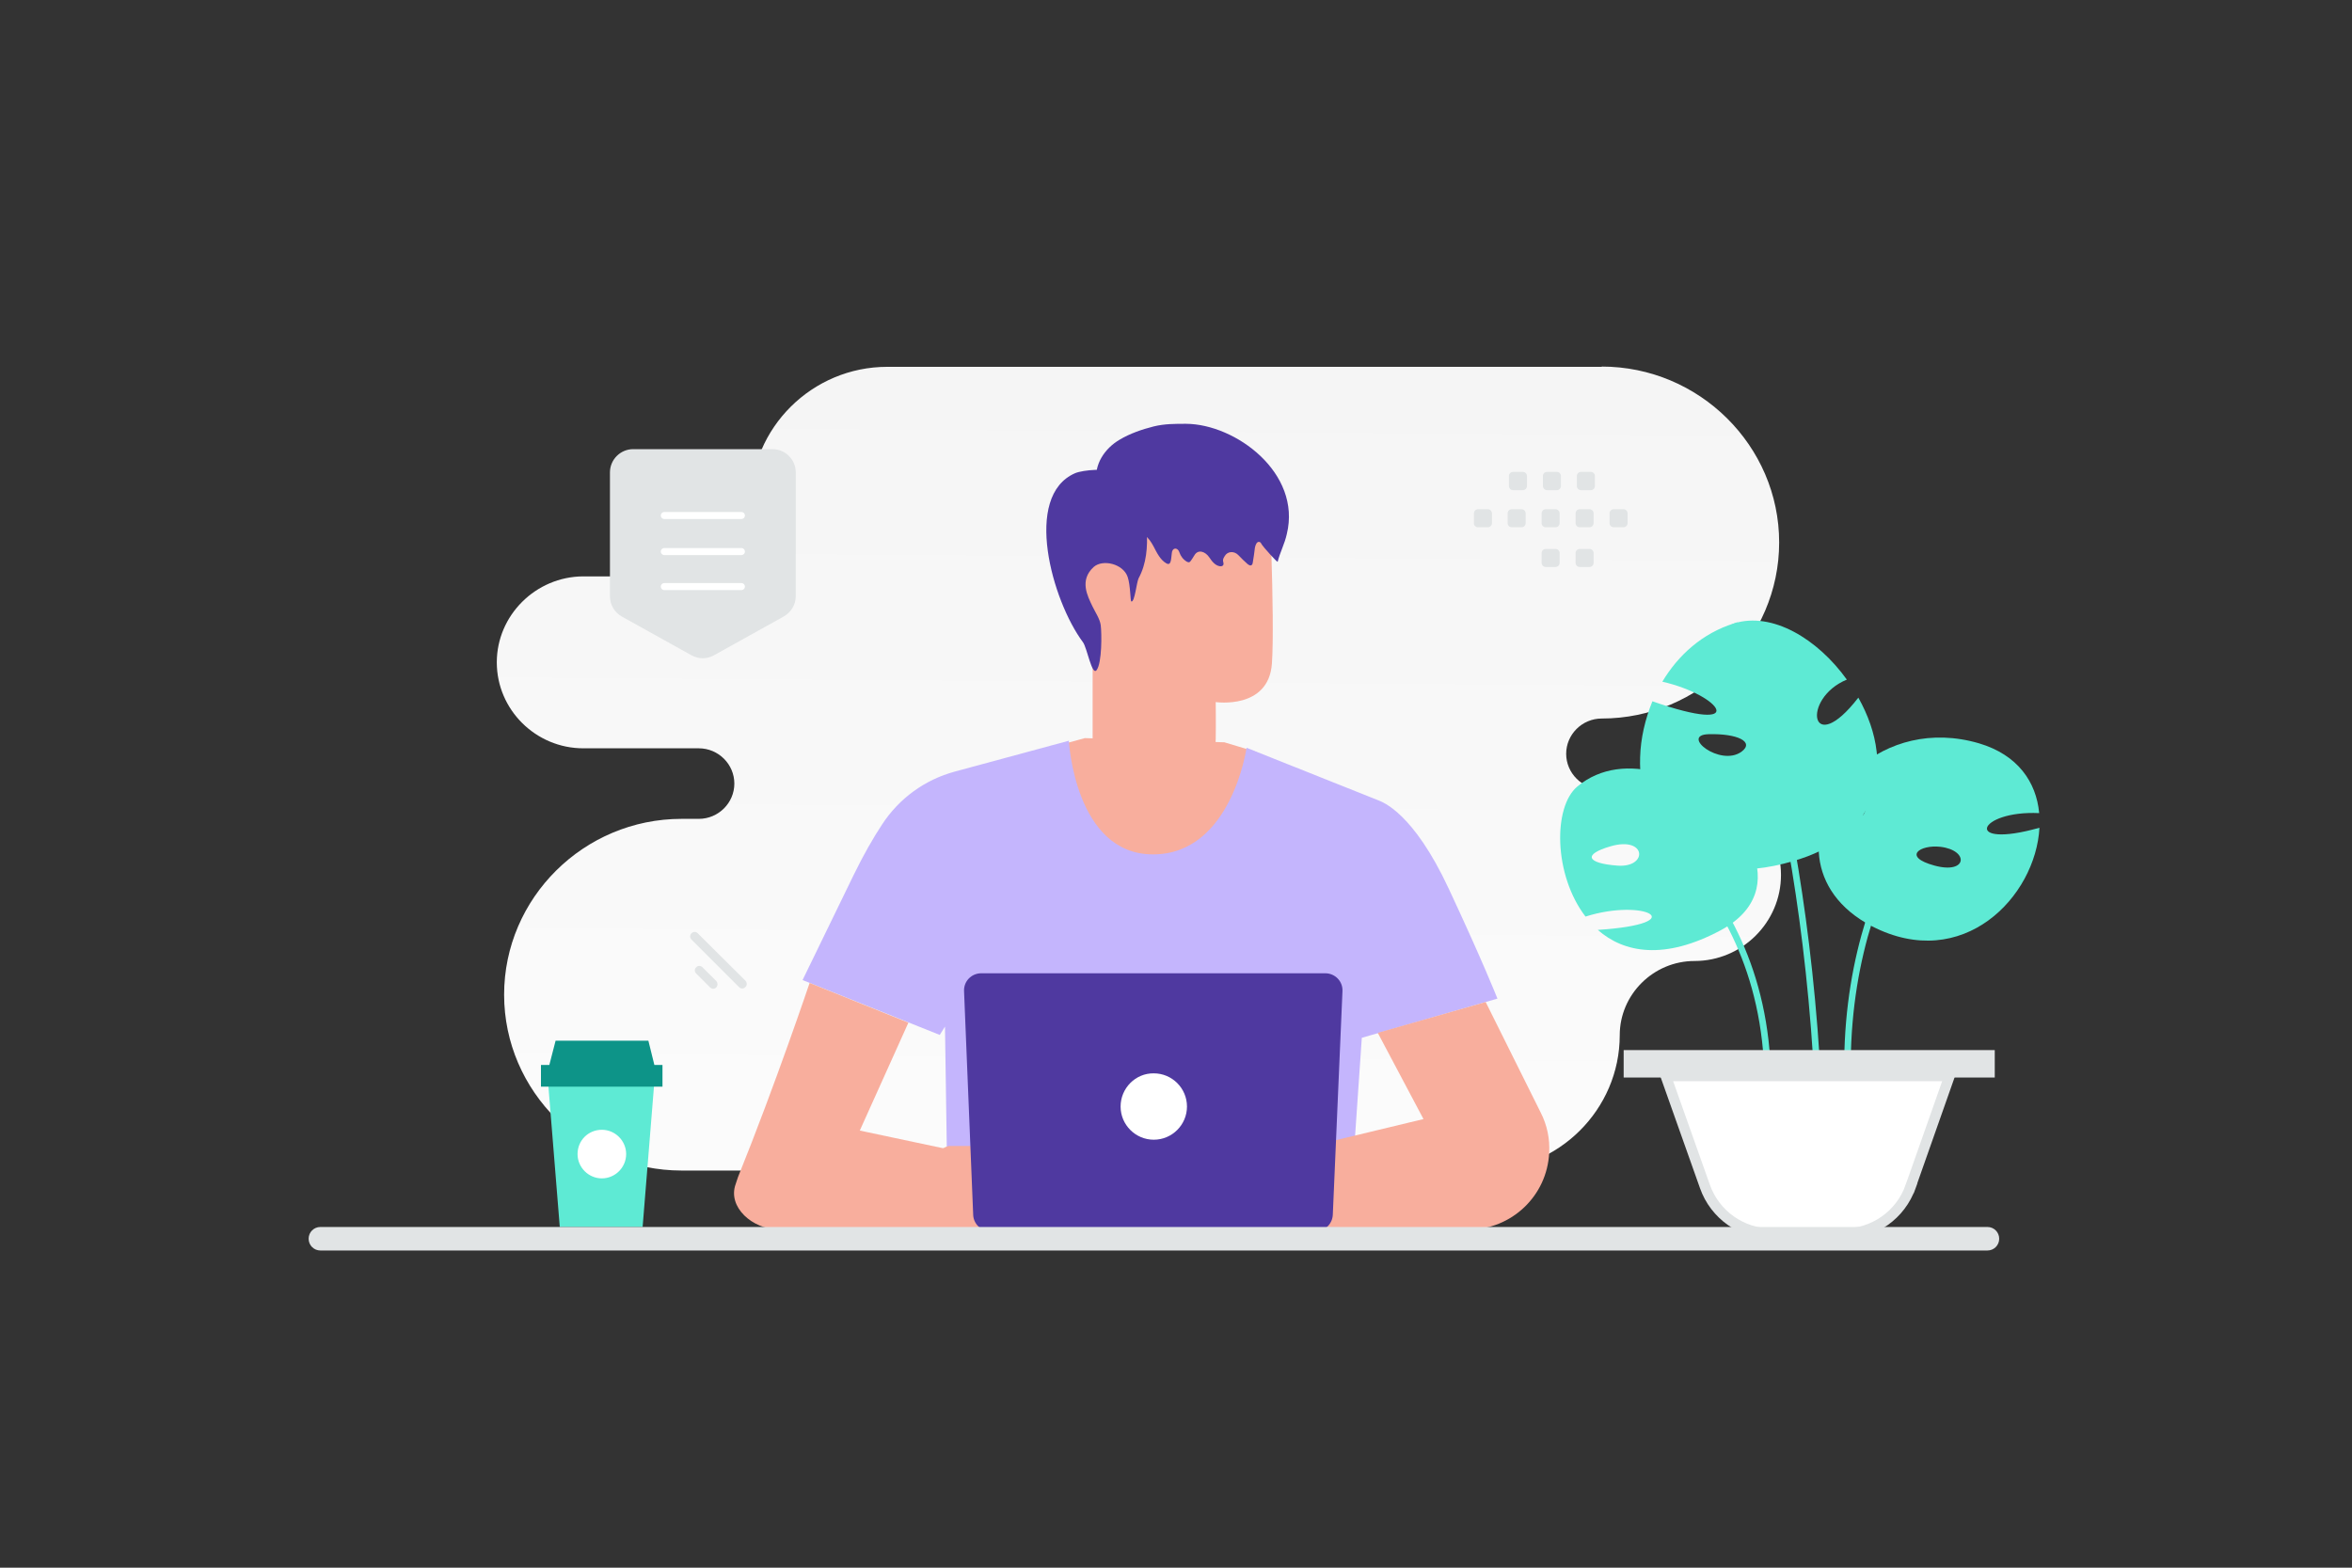 <?xml version="1.0" encoding="utf-8"?>
<!-- Generator: Adobe Illustrator 26.3.1, SVG Export Plug-In . SVG Version: 6.00 Build 0)  -->
<svg version="1.1" id="Layer_1" xmlns="http://www.w3.org/2000/svg" xmlns:xlink="http://www.w3.org/1999/xlink" x="0px" y="0px"
	 viewBox="0 0 900 600" style="enable-background:new 0 0 900 600;" xml:space="preserve">
<rect x="0" y="0" width="900" height="600" fill="#333333" stroke="none"/>
<style type="text/css">
	.st0{fill:none;}
	.st1{fill-rule:evenodd;clip-rule:evenodd;fill:url(#SVGID_1_);}
	.st2{fill:#F8AE9D;}
	.st3{fill:#C4B5FD;}
	.st4{fill:#EB996E;}
	.st5{fill:#4F39A0;}
	.st6{fill:#FFFFFF;}
	.st7{fill-rule:evenodd;clip-rule:evenodd;fill:#E1E4E5;}
	.st8{fill:#5EEAD4;}
	.st9{fill:none;stroke:#5EEAD4;stroke-width:2.5;stroke-miterlimit:10;}
	.st10{fill:#FFFFFF;stroke:#E1E4E5;stroke-width:4;}
	.st11{fill:#E1E4E5;stroke:#E1E4E5;stroke-width:4;}
	.st12{fill:#0D9488;}
	.st13{fill:none;stroke:#FFFFFF;stroke-width:2.677;stroke-linecap:round;stroke-linejoin:round;}
	.st14{fill:#E1E4E5;}
</style>
<path class="st0" d="M0,0h900v600H0V0z"/>
<g>
	
		<linearGradient id="SVGID_1_" gradientUnits="userSpaceOnUse" x1="433.413" y1="-18.543" x2="439.353" y2="796.37" gradientTransform="matrix(1 0 0 -1 0 602)">
		<stop  offset="0" style="stop-color:#FFFFFF"/>
		<stop  offset="1" style="stop-color:#EEEEEE"/>
	</linearGradient>
	<path class="st1" d="M612.9,140.3c37.3,0,67.9,30.3,67.9,67.3S650.2,275,612.9,275c-7.5,0-13.6,6.1-13.6,13.5s6.1,13.5,13.6,13.5
		h35.5c18.2,0,33.1,14.8,33.1,32.9s-14.9,32.9-33.1,32.9c-15.7,0-28.6,12.8-28.6,28.4c0,28.5-23.5,51.8-52.2,51.8H260.8
		c-37.3,0-67.9-30.3-67.9-67.3s30.5-67.3,67.9-67.3h6.6c7.5,0,13.6-6.1,13.6-13.5c0-7.4-6.1-13.5-13.6-13.5h-44.2
		c-18.2,0-33.1-14.8-33.1-32.9c0-18,14.9-32.8,33-32.9h35.6c15.7,0,28.6-12.8,28.6-28.4c0-28.5,23.5-51.8,52.2-51.8H612.9
		L612.9,140.3z"/>
	<path class="st2" d="M480.8,287.8l-12.3-3.7l-53.4-1.6l-12,3.3l1.6,29.3l27.2,17.4l26.4-0.5l16.6-15.1l3.7-15L480.8,287.8
		L480.8,287.8z"/>
	<path class="st3" d="M326.6,335c3.9-8,7.6-14.4,10.9-19.4c6.5-10,16.4-17.2,27.9-20.3l43.6-11.8c0,0,2.3,43.5,32.2,43.5
		c30,0,35.8-40.8,35.8-40.8l50.4,20.1c1.7,0.7,13.4,4.7,27,33.9c13,27.8,18.6,42,18.6,42l-51.9,15l-3.2,46.7l1.1,26.7l-157.6-0.4
		l0.9-30.5l-0.7-46.8l-2,3.2l-52.5-21C307.1,375.1,313.8,361.3,326.6,335L326.6,335z"/>
	<path class="st2" d="M446.2,303.3c-12.8-0.2-27.3-25.2-27.3-25.2l-0.8-64.1c-0.7-18.4,10.8-34.2,31.5-34.3l1.9,0.1
		c19.3,0.9,34.5,14.9,35,32c0.5,16,0.8,33.7,0.2,42.2c-1.3,17.7-21.5,14.7-21.5,14.7c0,0,0.1,8.9,0,14.1
		C465.1,294.6,451.4,303.7,446.2,303.3L446.2,303.3z"/>
	<path class="st2" d="M424.5,217.6c-0.4-0.2-14.1-4.8-14.4,8.8c-0.3,13.6,14.1,11.1,14.1,10.7C424.2,236.8,424.5,217.6,424.5,217.6z
		 M568.5,383.5l21.1,42.4c2.4,4.7,3.5,10,3.2,15.3c-0.8,16.5-14.4,29.4-30.9,29.4l-61.1-1l-2.2-30.2l46.1-11.1l-17.5-33L568.5,383.5
		z M309.8,376.2c0,0-13.1,38.9-27.4,74.3c-0.3,0.7-0.6,2-0.9,2.7c-3.2,8.8,6.5,17.3,16.3,17.3l82.6-0.1v-26.8L329,432.7l18.6-41.3
		L309.8,376.2L309.8,376.2z"/>
	<path class="st4" d="M475.3,442.3c0,0.1-1.9-0.5-5-0.7c-3.1-0.2-7.5,0.1-11.9,2c-4.4,1.9-7.7,4.8-9.7,7.2c-2,2.4-2.9,4.2-3,4.1
		c0,0,0.2-0.5,0.6-1.2c0.4-0.8,1.1-1.9,2.1-3.1c2-2.5,5.3-5.5,9.8-7.4c4.5-1.9,9-2.2,12.1-1.9c1.6,0.1,2.8,0.4,3.7,0.6
		C474.8,442.1,475.3,442.3,475.3,442.3z M472.5,435.8c0,0.1-1.9-0.8-5.2-0.9c-3.3-0.1-7.9,0.9-12.2,3.4c-4.3,2.6-7.5,5.9-9.8,8.3
		c-1.1,1.2-2,2.1-2.7,2.9c-0.6,0.7-1,1-1,1c0,0,0.3-0.4,0.9-1.1c0.8-1,1.7-2,2.6-3c2.2-2.4,5.4-5.8,9.8-8.5
		c4.4-2.6,9.1-3.6,12.4-3.4c1.7,0.1,3,0.4,3.9,0.7c0.4,0.1,0.8,0.3,1,0.4C472.4,435.8,472.5,435.8,472.5,435.8z"/>
	<path class="st2" d="M363,438.6h11.9c0,0,26.8-9.7,32.3-8.7c5,0.8,23.1,12.9,26.7,15.3c0.4,0.3,0.7,0.6,0.9,1.1
		c0.7,2-0.2,4.1-2.2,4.9l-0.4,0.2l0.2,0.5c0.2,0.7,0.3,1.4,0.3,2.2c-0.1,2.5-3.6,3.3-4.9,1.1l0.7,1.2c0.3,0.5,0.4,1.1,0.4,1.6
		l-0.1,1.1c-0.1,1.2-0.9,2.3-2.1,2.7c-1.1,0.4-2.3,0-3.1-0.8c-2.3-2.5-7.3-7.6-10.6-8.2c-3-0.5-8-0.6-11-0.5c-1.5,0-2.9,0.9-3.4,2.4
		c2,0.1,15.9,7.4,20.8,10c1.5,0.8,2.7,2.2,2.9,4c0.2,1.5-0.6,3.2-3.6,2.4c-6.5-1.5-18.3-6.9-18.3-6.9s-6.1-1.7-10,1
		c-5.5,3.9-8.1,5.3-12.8,3.8c-4.7-1.6-8.2-3.8-8.2-3.8l-9.4-0.9C359.7,464.1,350.9,442,363,438.6z"/>
	<path class="st4" d="M398.3,443.2c0,0.1,1.9-0.5,5-0.7c3.1-0.2,7.5,0.1,11.9,2c4.4,1.9,7.7,4.8,9.7,7.2c2,2.4,2.9,4.2,3,4.1
		c0,0-0.2-0.5-0.6-1.2c-0.6-1.1-1.3-2.1-2.1-3.1c-2-2.5-5.3-5.5-9.8-7.4c-4.5-1.9-9-2.2-12.1-1.9c-1.2,0.1-2.5,0.3-3.7,0.6
		C398.8,443,398.3,443.1,398.3,443.2L398.3,443.2z M401.2,436.7c0,0.1,1.9-0.8,5.2-0.9c3.3-0.1,7.9,0.9,12.2,3.4
		c4.3,2.6,7.5,5.9,9.8,8.3c1.1,1.2,2,2.1,2.7,2.9c0.6,0.7,1,1,1,1c0,0-0.3-0.4-0.9-1.1c-0.8-1-1.7-2-2.6-3c-2.2-2.4-5.4-5.8-9.8-8.5
		c-4.4-2.6-9.1-3.6-12.4-3.4c-1.7,0.1-3,0.4-3.9,0.7c-0.4,0.1-0.8,0.3-1,0.4C401.3,436.6,401.2,436.7,401.2,436.7L401.2,436.7z"/>
	<path class="st5" d="M379,471.3h124.4c3.5,0,6.4-2.8,6.6-6.3l3.7-85.6c0.2-3.8-2.8-6.9-6.6-6.9H375.5c-3.8,0-6.8,3.1-6.6,6.9
		l3.5,85.7C372.6,468.5,375.5,471.3,379,471.3L379,471.3z"/>
	<path class="st6" d="M428.8,423.5c0,7,5.7,12.7,12.7,12.7c0,0,0,0,0,0c7,0,12.7-5.7,12.7-12.7c0,0,0,0,0,0c0-7-5.7-12.7-12.7-12.7
		c0,0,0,0,0,0C434.5,410.7,428.8,416.5,428.8,423.5z"/>
	<path class="st2" d="M429.3,242.4h-11.2v48.1h11.2V242.4z"/>
	<path class="st5" d="M424.9,199.4c2,2.6,5.6,3.2,8.5,3.7c4,0.7,5.9,2.1,8,6c1.3,2.5,2.6,5.2,4.9,6.5c1.9,1.1,1.8-1.7,2.1-3.9
		c0-0.2,0.1-0.4,0.1-0.6c0.5-1.7,2.3-1.4,2.8,0.3c0.5,1.5,1.5,2.8,2.9,3.6c0.2,0.1,0.5,0.2,0.7,0.2c0.3,0,0.6-0.3,0.8-0.6
		c0.4-0.6,0.9-1.3,1.3-2c1.4-2.5,4.2-1.6,5.8,0.8c1,1.5,2.2,3,3.9,3.3c0.5,0.1,1.2,0,1.4-0.5c0.3-0.6-0.2-1.3-0.1-1.9
		c0.1-0.6,0.3-0.9,0.6-1.4c1.1-2,3.7-2.1,5.3-0.4c1.1,1.2,2.3,2.3,3.4,3.3c0.5,0.4,1.2,0.9,1.7,0.4c0.3-0.2,0.3-0.6,0.4-1
		c0.3-1.9,0.6-3.7,0.8-5.6c0.2-1,0.7-2.4,1.7-2.2c0.5,0.1,0.7,0.6,1,1.1c0.3,0.6,5.9,6.9,6,6.5c0.9-3.6,2.7-6.9,3.5-10.6
		c5.7-23.3-19.5-42.1-38.6-42.2c-4.3,0-8.2,0-12.3,1c-4.4,1.1-9.1,2.7-13.1,5.1c-5.6,3.3-9.9,9.4-8.8,16.5"/>
	<path class="st5" d="M435,191.5c2.8,3.1,3.6,7.5,3.8,11.6c0.4,6.2-0.1,12.7-3.1,18.2c-0.8,1.6-1.5,9.3-2.8,8.9
		c-0.4-0.1-0.3-6.2-1.4-9.4c-1.7-5-9.5-6.9-13-3.8c-5.6,5.1-2.3,11.2-0.5,15c1.1,2.3,2.9,4.9,3.2,7.3c0.4,3.1,0.5,14.5-1.6,17.2
		c-1.8,2.2-3.6-8.5-5.2-10.7c-11.8-15.8-23.1-56-3-64.7c3.1-1.3,12.5-2,15.4-0.3"/>
	<path class="st7" d="M565.6,201.8h3.7c0.9,0,1.6-0.7,1.6-1.6v-3.7c0-0.9-0.7-1.6-1.6-1.6h-3.7c-0.9,0-1.6,0.7-1.6,1.6v3.7
		C563.9,201.1,564.7,201.8,565.6,201.8C565.6,201.8,565.6,201.8,565.6,201.8z M578.5,201.8h3.7c0.9,0,1.6-0.7,1.6-1.6v-3.7
		c0-0.9-0.7-1.6-1.6-1.6h-3.7c-0.9,0-1.6,0.7-1.6,1.6v3.7C576.9,201.1,577.6,201.8,578.5,201.8z M591.5,201.8h3.7
		c0.9,0,1.6-0.7,1.6-1.6v-3.7c0-0.9-0.7-1.6-1.6-1.6h-3.7c-0.9,0-1.6,0.7-1.6,1.6v3.7C589.9,201.1,590.6,201.8,591.5,201.8
		C591.5,201.8,591.5,201.8,591.5,201.8z M604.5,201.8h3.7c0.9,0,1.6-0.7,1.6-1.6v-3.7c0-0.9-0.7-1.6-1.6-1.6h-3.7
		c-0.9,0-1.6,0.7-1.6,1.6v3.7C602.9,201.1,603.6,201.8,604.5,201.8z M617.5,201.8h3.7c0.9,0,1.6-0.7,1.6-1.6v-3.7
		c0-0.9-0.7-1.6-1.6-1.6h-3.7c-0.9,0-1.6,0.7-1.6,1.6v3.7C615.9,201.1,616.6,201.8,617.5,201.8z M579,187.6h3.7
		c0.9,0,1.6-0.7,1.6-1.6v-3.8c0-0.9-0.7-1.6-1.6-1.6H579c-0.9,0-1.6,0.7-1.6,1.6v3.7C577.4,186.9,578.1,187.6,579,187.6
		C579,187.6,579,187.6,579,187.6z M592,187.6h3.7c0.9,0,1.6-0.7,1.6-1.6v-3.8c0-0.9-0.7-1.6-1.6-1.6H592c-0.9,0-1.6,0.7-1.6,1.6v3.7
		C590.4,186.9,591.1,187.6,592,187.6C592,187.6,592,187.6,592,187.6z M605,187.6h3.7c0.9,0,1.6-0.7,1.6-1.6v-3.8
		c0-0.9-0.7-1.6-1.6-1.6H605c-0.9,0-1.6,0.7-1.6,1.6v3.7C603.3,186.9,604.1,187.6,605,187.6z M591.5,217h3.7c0.9,0,1.6-0.7,1.6-1.6
		v-3.7c0-0.9-0.7-1.6-1.6-1.6h-3.7c-0.9,0-1.6,0.7-1.6,1.6v3.7C589.9,216.3,590.6,217,591.5,217C591.5,217,591.5,217,591.5,217z
		 M604.5,217h3.7c0.9,0,1.6-0.7,1.6-1.6v-3.7c0-0.9-0.7-1.6-1.6-1.6h-3.7c-0.9,0-1.6,0.7-1.6,1.6v3.7
		C602.9,216.3,603.6,217,604.5,217z"/>
	<path class="st8" d="M627.6,289.8c0.2-7.2,1.9-14.5,4.7-21.4c37.4,13.1,26.5-2.3,3.8-7.5c6.1-10.2,15.3-18.5,27.4-22.3
		c14.6-4.6,32,5.9,43.2,21.5c-17.6,7.3-13.9,30.6,4.4,6.9c3.7,6.6,6.2,13.6,7,20.6c2.1,17.3-5.8,34.3-31.7,41.9
		C644.9,341.8,626.7,316.9,627.6,289.8L627.6,289.8z M653.8,281c-11,0.3,4.4,12.6,12.6,6.7C671.5,283.9,664.8,280.7,653.8,281z"/>
	<path class="st9" d="M696.6,466.7c1.8-140.2-33-228.1-33-228.1"/>
	<path class="st8" d="M705.9,299c5.7,24.3,12.2,10.7,5.2-5.2c11.3-9.7,27.8-14.7,46.2-9.3c14.8,4.4,21.9,14.8,23,26.7
		c-23.7-1.1-29.5,14,0.1,5.6c-1.4,26.4-29.3,55.6-64.1,37.7C690.8,341.2,691.5,315.8,705.9,299L705.9,299z M740.3,331.3
		c12.6,3.4,13.2-5.9,2.2-7.2C734.7,323.2,727.7,327.9,740.3,331.3z"/>
	<path class="st9" d="M707.4,422.2c-5.8-88,44.6-132.4,44.6-132.4"/>
	<path class="st8" d="M606.7,350.8c-12.2-15.9-12.5-42-3.1-49.8c8.9-7.4,20.3-8.3,31.2-5.2c-2.8,16.6,10.8,23.9,7.5,2.7
		c25.5,11.4,44.6,42.2,16.2,57.5c-21.6,11.6-37.1,8.7-47.1-0.1C648,353.5,629.3,343.6,606.7,350.8L606.7,350.8z M616.3,323.9
		c-10.7,3.1-9.2,6.5,2.6,7.4C630.7,332.2,630.1,319.9,616.3,323.9z"/>
	<path class="st9" d="M676.3,421.4c3.5-87.2-65.4-119.1-65.4-119.1"/>
	<path class="st10" d="M746,411.8H637.4l15,42.3c3.8,10.8,14.1,18.1,25.6,18.1h27.5c11.5,0,21.8-7.2,25.6-18.1l1.9,0.7l-1.9-0.7
		L746,411.8L746,411.8z"/>
	<path class="st11" d="M761.3,410.4v-6.5h-138v6.5H761.3L761.3,410.4z"/>
	<path class="st8" d="M209.6,412.7l4.6,56.9h31.7l4.6-56.9H209.6z"/>
	<path class="st12" d="M207,407.6h46.5v8.3H207V407.6z M210.2,407.6h40.2l-2.3-9.3h-35.5L210.2,407.6z"/>
	<path class="st6" d="M221,441.7c0,5.1,4.2,9.3,9.3,9.3c0,0,0,0,0,0c5.1,0,9.3-4.2,9.3-9.3c0,0,0,0,0,0c0-5.1-4.2-9.3-9.3-9.3
		c0,0,0,0,0,0C225.1,432.4,221,436.5,221,441.7C221,441.7,221,441.7,221,441.7z"/>
	<path class="st7" d="M304.5,228.2v-47.4c0-4.9-4-8.9-8.9-8.9h-53.3c-4.9,0-8.9,4-8.9,8.9v47.4c0,3.2,1.7,6.2,4.6,7.8l26.6,14.8
		c2.7,1.5,5.9,1.5,8.6,0l26.6-14.8C302.7,234.4,304.5,231.4,304.5,228.2L304.5,228.2z"/>
	<path class="st13" d="M283.7,211.1h-29.5 M283.7,197.3h-29.5 M283.7,224.5h-29.5"/>
	<path class="st14" d="M760.5,469.6H122.6c-2.5,0-4.5,2-4.5,4.5l0,0c0,2.5,2,4.5,4.5,4.5h637.9c2.5,0,4.5-2,4.5-4.5l0,0
		C765,471.6,763,469.6,760.5,469.6z"/>
	<path class="st14" d="M285.3,375.4L267,357.2c-0.7-0.7-1.7-0.7-2.4,0l0,0c-0.7,0.7-0.7,1.7,0,2.4l18.2,18.2c0.7,0.7,1.7,0.7,2.4,0
		l0,0C285.9,377.2,285.9,376.1,285.3,375.4z"/>
	<path class="st14" d="M274.1,375.5l-5.3-5.3c-0.7-0.7-1.7-0.7-2.4,0l0,0c-0.7,0.7-0.7,1.7,0,2.4l5.3,5.3c0.7,0.7,1.7,0.7,2.4,0l0,0
		C274.7,377.2,274.7,376.2,274.1,375.5z"/>
</g>
</svg>
